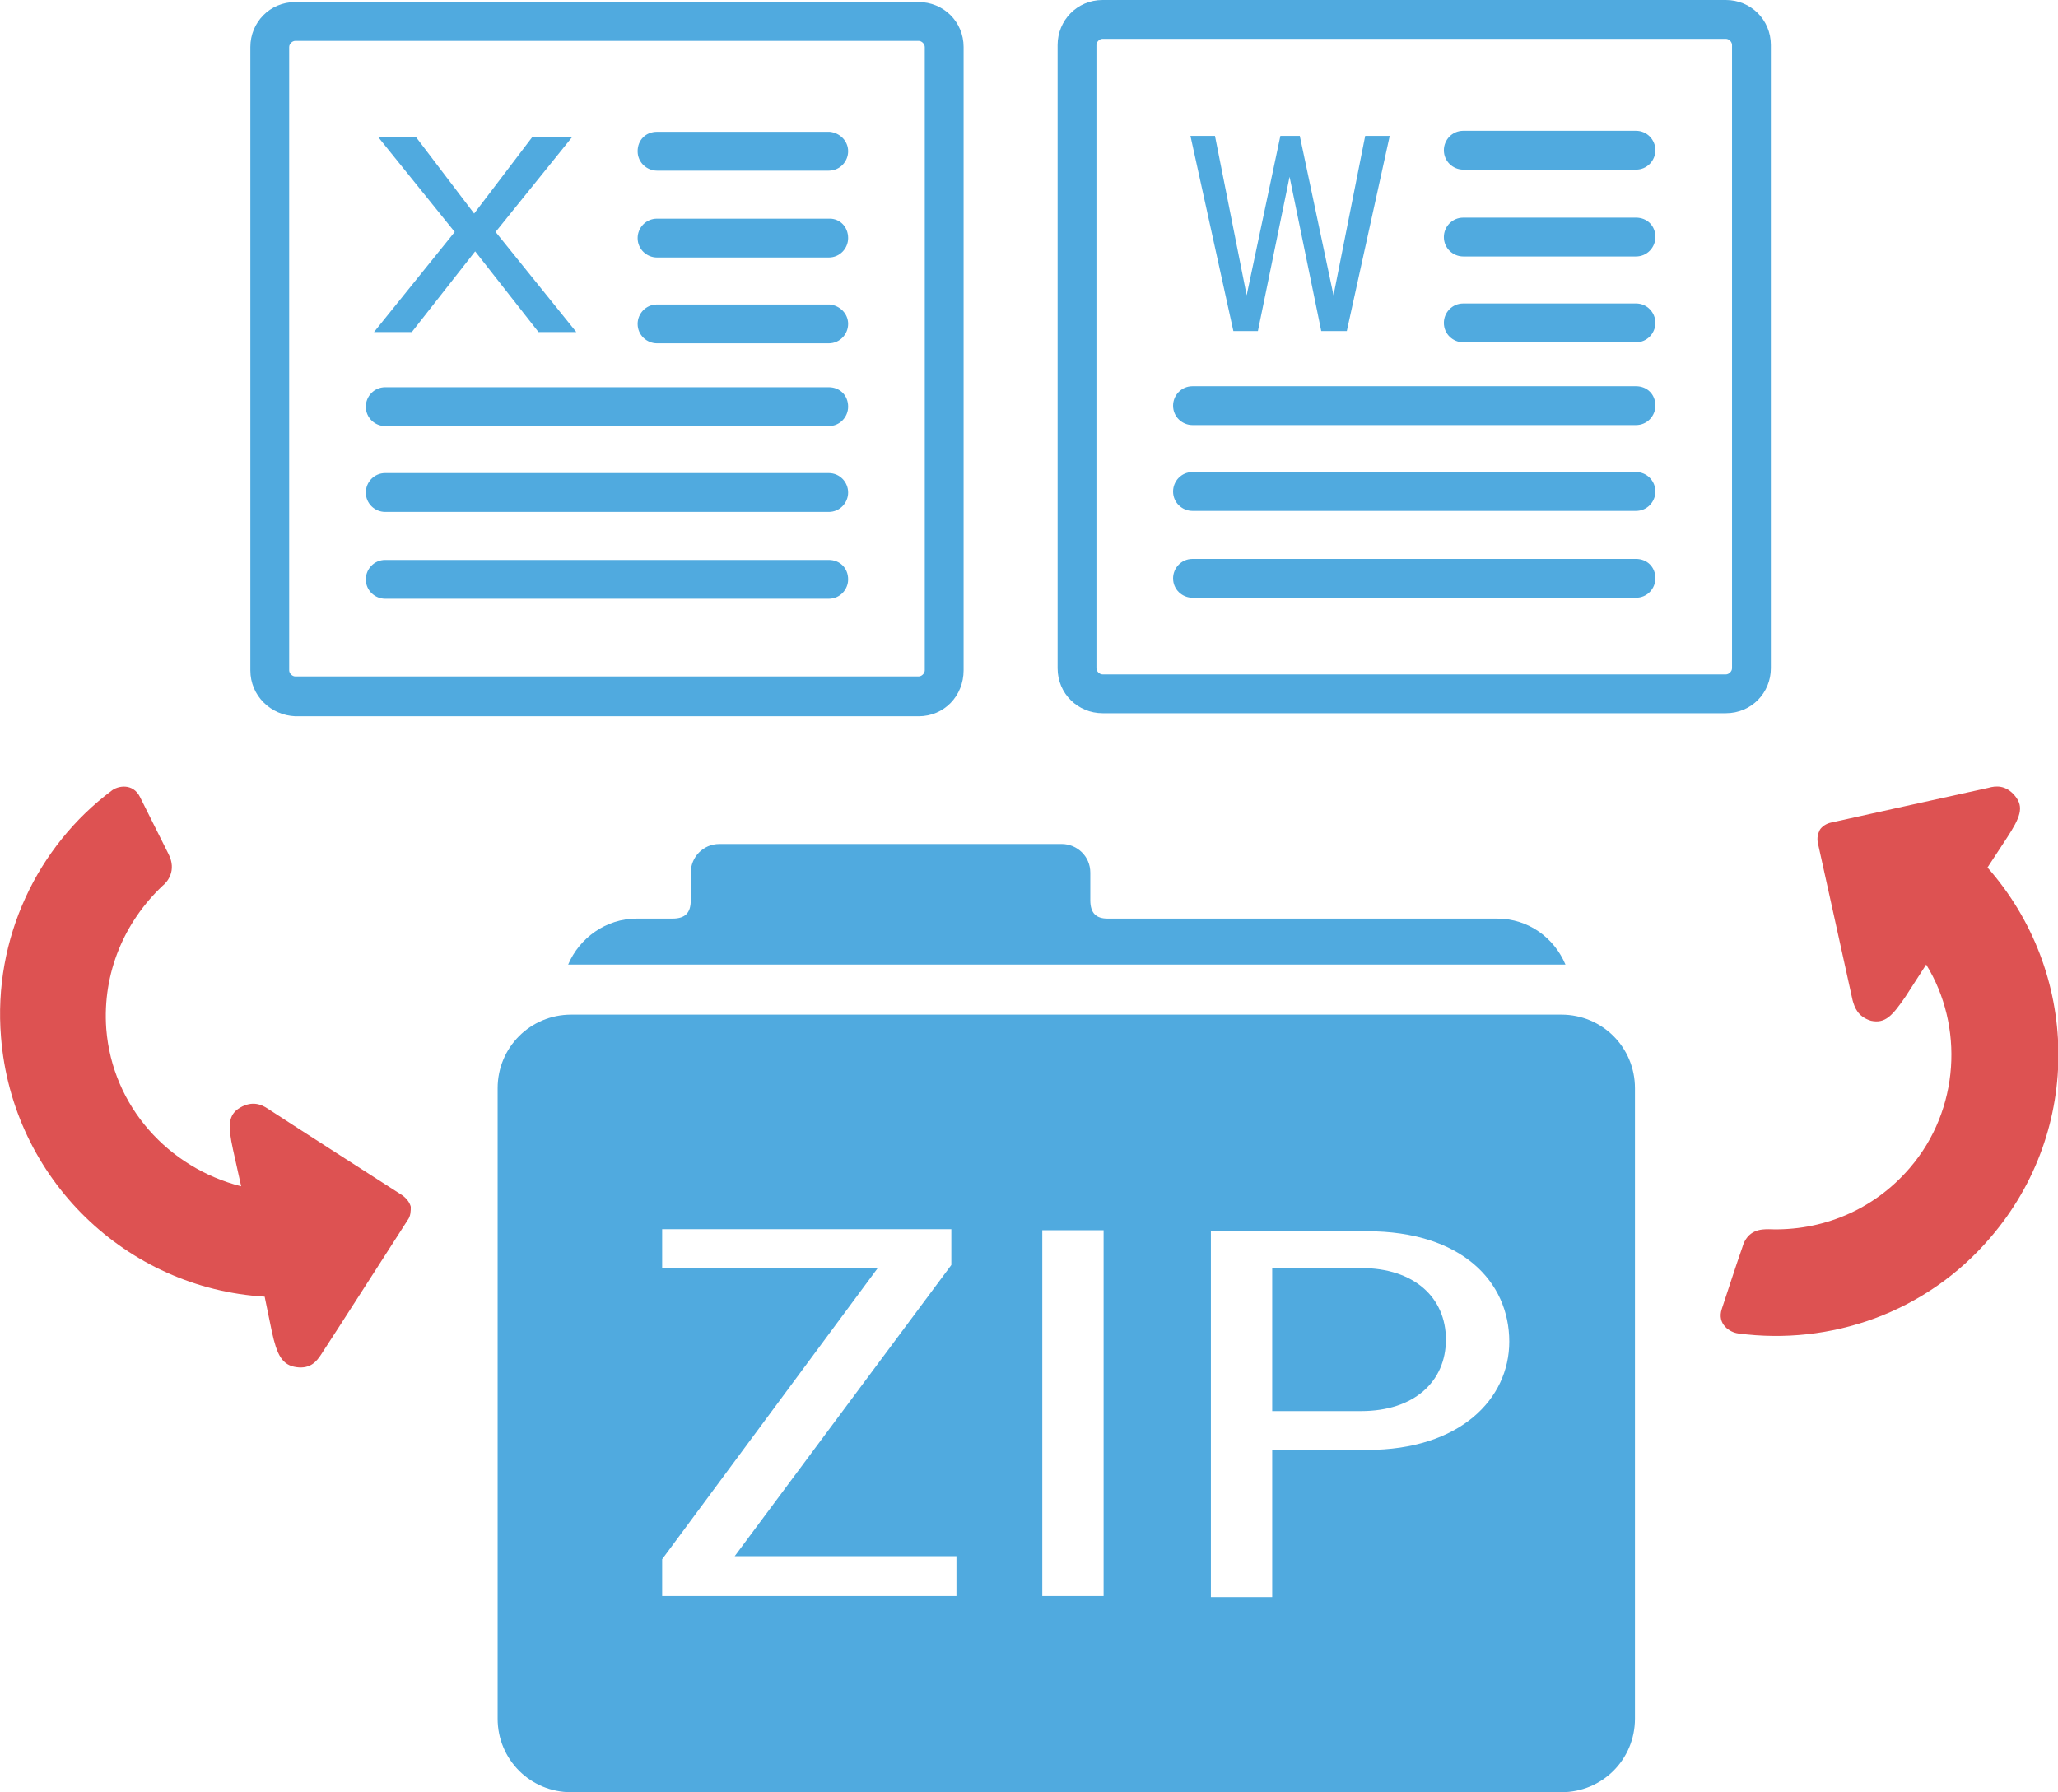<?xml version="1.0" encoding="utf-8"?>
<!-- Generator: Adobe Illustrator 18.0.0, SVG Export Plug-In . SVG Version: 6.00 Build 0)  -->
<!DOCTYPE svg PUBLIC "-//W3C//DTD SVG 1.1//EN" "http://www.w3.org/Graphics/SVG/1.1/DTD/svg11.dtd">
<svg version="1.1" id="Layer_1" xmlns="http://www.w3.org/2000/svg" xmlns:xlink="http://www.w3.org/1999/xlink" x="0px" y="0px"
	 viewBox="0 0 201.4 175.4" enable-background="new 0 0 201.4 175.4" xml:space="preserve">
<path fill="#50AADF" d="M153.2,94.4c-1.1-2.6-3.6-4.5-6.7-4.5h-35.5c0,0-1.5,0-2.6,0c-1.1,0-1.7-0.5-1.7-1.8c0-1,0-2.7,0-2.7
	c0-1.6-1.3-2.8-2.8-2.8H70.4c-1.6,0-2.8,1.3-2.8,2.8c0,0,0,1.5,0,2.7c0,1.2-0.5,1.8-1.8,1.8c-1.3,0-3.5,0-3.5,0
	c-3,0-5.6,1.9-6.7,4.5H153.2z"/>
<path fill="#50AADF" d="M171.4,65.4h-1.9c0,0.3-0.3,0.6-0.6,0.6h-61c-0.3,0-0.6-0.3-0.6-0.6v-61c0-0.3,0.3-0.6,0.6-0.6h61
	c0.3,0,0.6,0.3,0.6,0.6v61H171.4h1.9v-61c0-2.5-2-4.4-4.4-4.4h-61c-2.5,0-4.4,2-4.4,4.4v61c0,2.5,2,4.4,4.4,4.4h61
	c2.5,0,4.4-2,4.4-4.4H171.4z"/>
<g>
	<path fill="#50AADF" d="M129.3,32.4l-3.1-15.1l-3.1,15.1h-2.4l-4.2-19.1h2.4l3.1,15.6l3.3-15.6h1.9l3.3,15.6l3.1-15.6h2.4
		l-4.2,19.1H129.3z"/>
</g>
<path fill="#50AADF" d="M162,39.7c0,1-0.8,1.9-1.9,1.9h-43.4c-1,0-1.9-0.8-1.9-1.9c0-1,0.8-1.9,1.9-1.9h43.4
	C161.2,37.8,162,38.6,162,39.7z"/>
<path fill="#50AADF" d="M162,48.1c0,1-0.8,1.9-1.9,1.9h-43.4c-1,0-1.9-0.8-1.9-1.9c0-1,0.8-1.9,1.9-1.9h43.4
	C161.2,46.2,162,47.1,162,48.1z"/>
<path fill="#50AADF" d="M162,56.6c0,1-0.8,1.9-1.9,1.9h-43.4c-1,0-1.9-0.8-1.9-1.9c0-1,0.8-1.9,1.9-1.9h43.4
	C161.2,54.7,162,55.5,162,56.6z"/>
<path fill="#50AADF" d="M162,14.7c0,1-0.8,1.9-1.9,1.9h-16.9c-1,0-1.9-0.8-1.9-1.9c0-1,0.8-1.9,1.9-1.9h16.9
	C161.2,12.8,162,13.7,162,14.7z"/>
<path fill="#50AADF" d="M162,23.2c0,1-0.8,1.9-1.9,1.9h-16.9c-1,0-1.9-0.8-1.9-1.9c0-1,0.8-1.9,1.9-1.9h16.9
	C161.2,21.3,162,22.1,162,23.2z"/>
<path fill="#50AADF" d="M162,31.6c0,1-0.8,1.9-1.9,1.9h-16.9c-1,0-1.9-0.8-1.9-1.9c0-1,0.8-1.9,1.9-1.9h16.9
	C161.2,29.7,162,30.6,162,31.6z"/>
<path fill="#50AADF" d="M92.4,65.6h-1.9c0,0.3-0.3,0.6-0.6,0.6h-61c-0.3,0-0.6-0.3-0.6-0.6v-61c0-0.3,0.3-0.6,0.6-0.6h61
	c0.3,0,0.6,0.3,0.6,0.6v61H92.4h1.9v-61c0-2.5-2-4.4-4.4-4.4h-61c-2.5,0-4.4,2-4.4,4.4v61c0,2.5,2,4.4,4.4,4.5h61
	c2.5,0,4.4-2,4.4-4.5H92.4z"/>
<g>
	<path fill="#50AADF" d="M52.7,32.5l-6.2-7.9l-6.2,7.9h-3.7l7.9-9.8l-7.5-9.3h3.7l5.7,7.5l5.7-7.5H56l-7.5,9.3l7.9,9.8H52.7z"/>
</g>
<path fill="#50AADF" d="M83,39.8c0,1-0.8,1.9-1.9,1.9H37.7c-1,0-1.9-0.8-1.9-1.9c0-1,0.8-1.9,1.9-1.9h43.4
	C82.2,37.9,83,38.7,83,39.8z"/>
<path fill="#50AADF" d="M83,48.2c0,1-0.8,1.9-1.9,1.9H37.7c-1,0-1.9-0.8-1.9-1.9c0-1,0.8-1.9,1.9-1.9h43.4
	C82.2,46.3,83,47.2,83,48.2z"/>
<path fill="#50AADF" d="M83,56.7c0,1-0.8,1.9-1.9,1.9H37.7c-1,0-1.9-0.8-1.9-1.9c0-1,0.8-1.9,1.9-1.9h43.4
	C82.2,54.8,83,55.6,83,56.7z"/>
<path fill="#50AADF" d="M83,14.8c0,1-0.8,1.9-1.9,1.9H64.3c-1,0-1.9-0.8-1.9-1.9s0.8-1.9,1.9-1.9h16.9C82.2,13,83,13.8,83,14.8z"/>
<path fill="#50AADF" d="M83,23.3c0,1-0.8,1.9-1.9,1.9H64.3c-1,0-1.9-0.8-1.9-1.9c0-1,0.8-1.9,1.9-1.9h16.9
	C82.2,21.4,83,22.2,83,23.3z"/>
<path fill="#50AADF" d="M83,31.7c0,1-0.8,1.9-1.9,1.9H64.3c-1,0-1.9-0.8-1.9-1.9c0-1,0.8-1.9,1.9-1.9h16.9
	C82.2,29.9,83,30.7,83,31.7z"/>
<path fill="#DD5252" d="M186.9,114.3c-3.6,4.2-8.7,6.2-13.8,6c-0.7,0-2.1,0-2.6,1.8c-0.6,1.7-1.5,4.5-2,6c-0.5,1.5,0.8,2.3,1.6,2.4
	c9,1.2,18.4-2,24.7-9.4c9.1-10.6,8.7-26-0.3-36.2l1.9-2.9c1.3-2,1.7-3,0.8-4.1c-0.9-1.1-1.9-1-2.6-0.8c-1.4,0.3-15.4,3.4-15.4,3.4
	c-0.5,0.1-0.9,0.4-1.1,0.7c-0.2,0.4-0.3,0.8-0.2,1.3c0,0,3.1,14,3.4,15.4c0.2,0.7,0.5,1.6,1.8,2c1.4,0.3,2.1-0.5,3.4-2.4l2-3.1
	C192.2,100.4,191.8,108.6,186.9,114.3z"/>
<path fill="#DD5252" d="M10.4,100.7c-0.4-5.5,1.8-10.5,5.5-14c0.5-0.4,1.4-1.5,0.6-3.1c-0.8-1.6-2.1-4.2-2.8-5.6
	c-0.7-1.4-2.2-1.1-2.8-0.6C3.7,82.8-0.7,91.8,0.1,101.5c1.1,13.9,12.3,24.6,25.8,25.4l0.7,3.4c0.5,2.3,1,3.3,2.4,3.5
	c1.4,0.2,2-0.6,2.4-1.2c0.8-1.2,8.5-13.2,8.5-13.2c0.3-0.4,0.3-0.9,0.3-1.3c-0.1-0.4-0.4-0.8-0.8-1.1c0,0-12-7.7-13.2-8.5
	c-0.6-0.4-1.5-0.8-2.7-0.1c-1.2,0.7-1.2,1.8-0.7,4.1l0.8,3.6C16.5,114.3,11,108.3,10.4,100.7z"/>
<path fill="#50AADF" d="M133.2,124.1h-8.7v14h8.7c5.2,0,8.3-2.9,8.3-7C141.5,127,138.4,124.1,133.2,124.1z"/>
<path fill="#50AADF" d="M152.8,99.3H55.9c-4,0-7.2,3.2-7.2,7.2v61.7c0,4,3.2,7.2,7.2,7.2h96.9c4,0,7.2-3.2,7.2-7.2v-61.7
	C160,102.5,156.8,99.3,152.8,99.3z M93.6,156.2H64.8v-3.6l21.1-28.5H64.8v-3.8h28.3v3.5l-21.2,28.5h21.7V156.2z M108,156.2h-6v-35.8
	h6V156.2z M133.8,141.9h-9.3v14.4h-6v-35.8h15.3c9.2,0,13.9,4.9,13.9,10.8C147.7,136.9,142.9,141.9,133.8,141.9z"/>
</svg>
